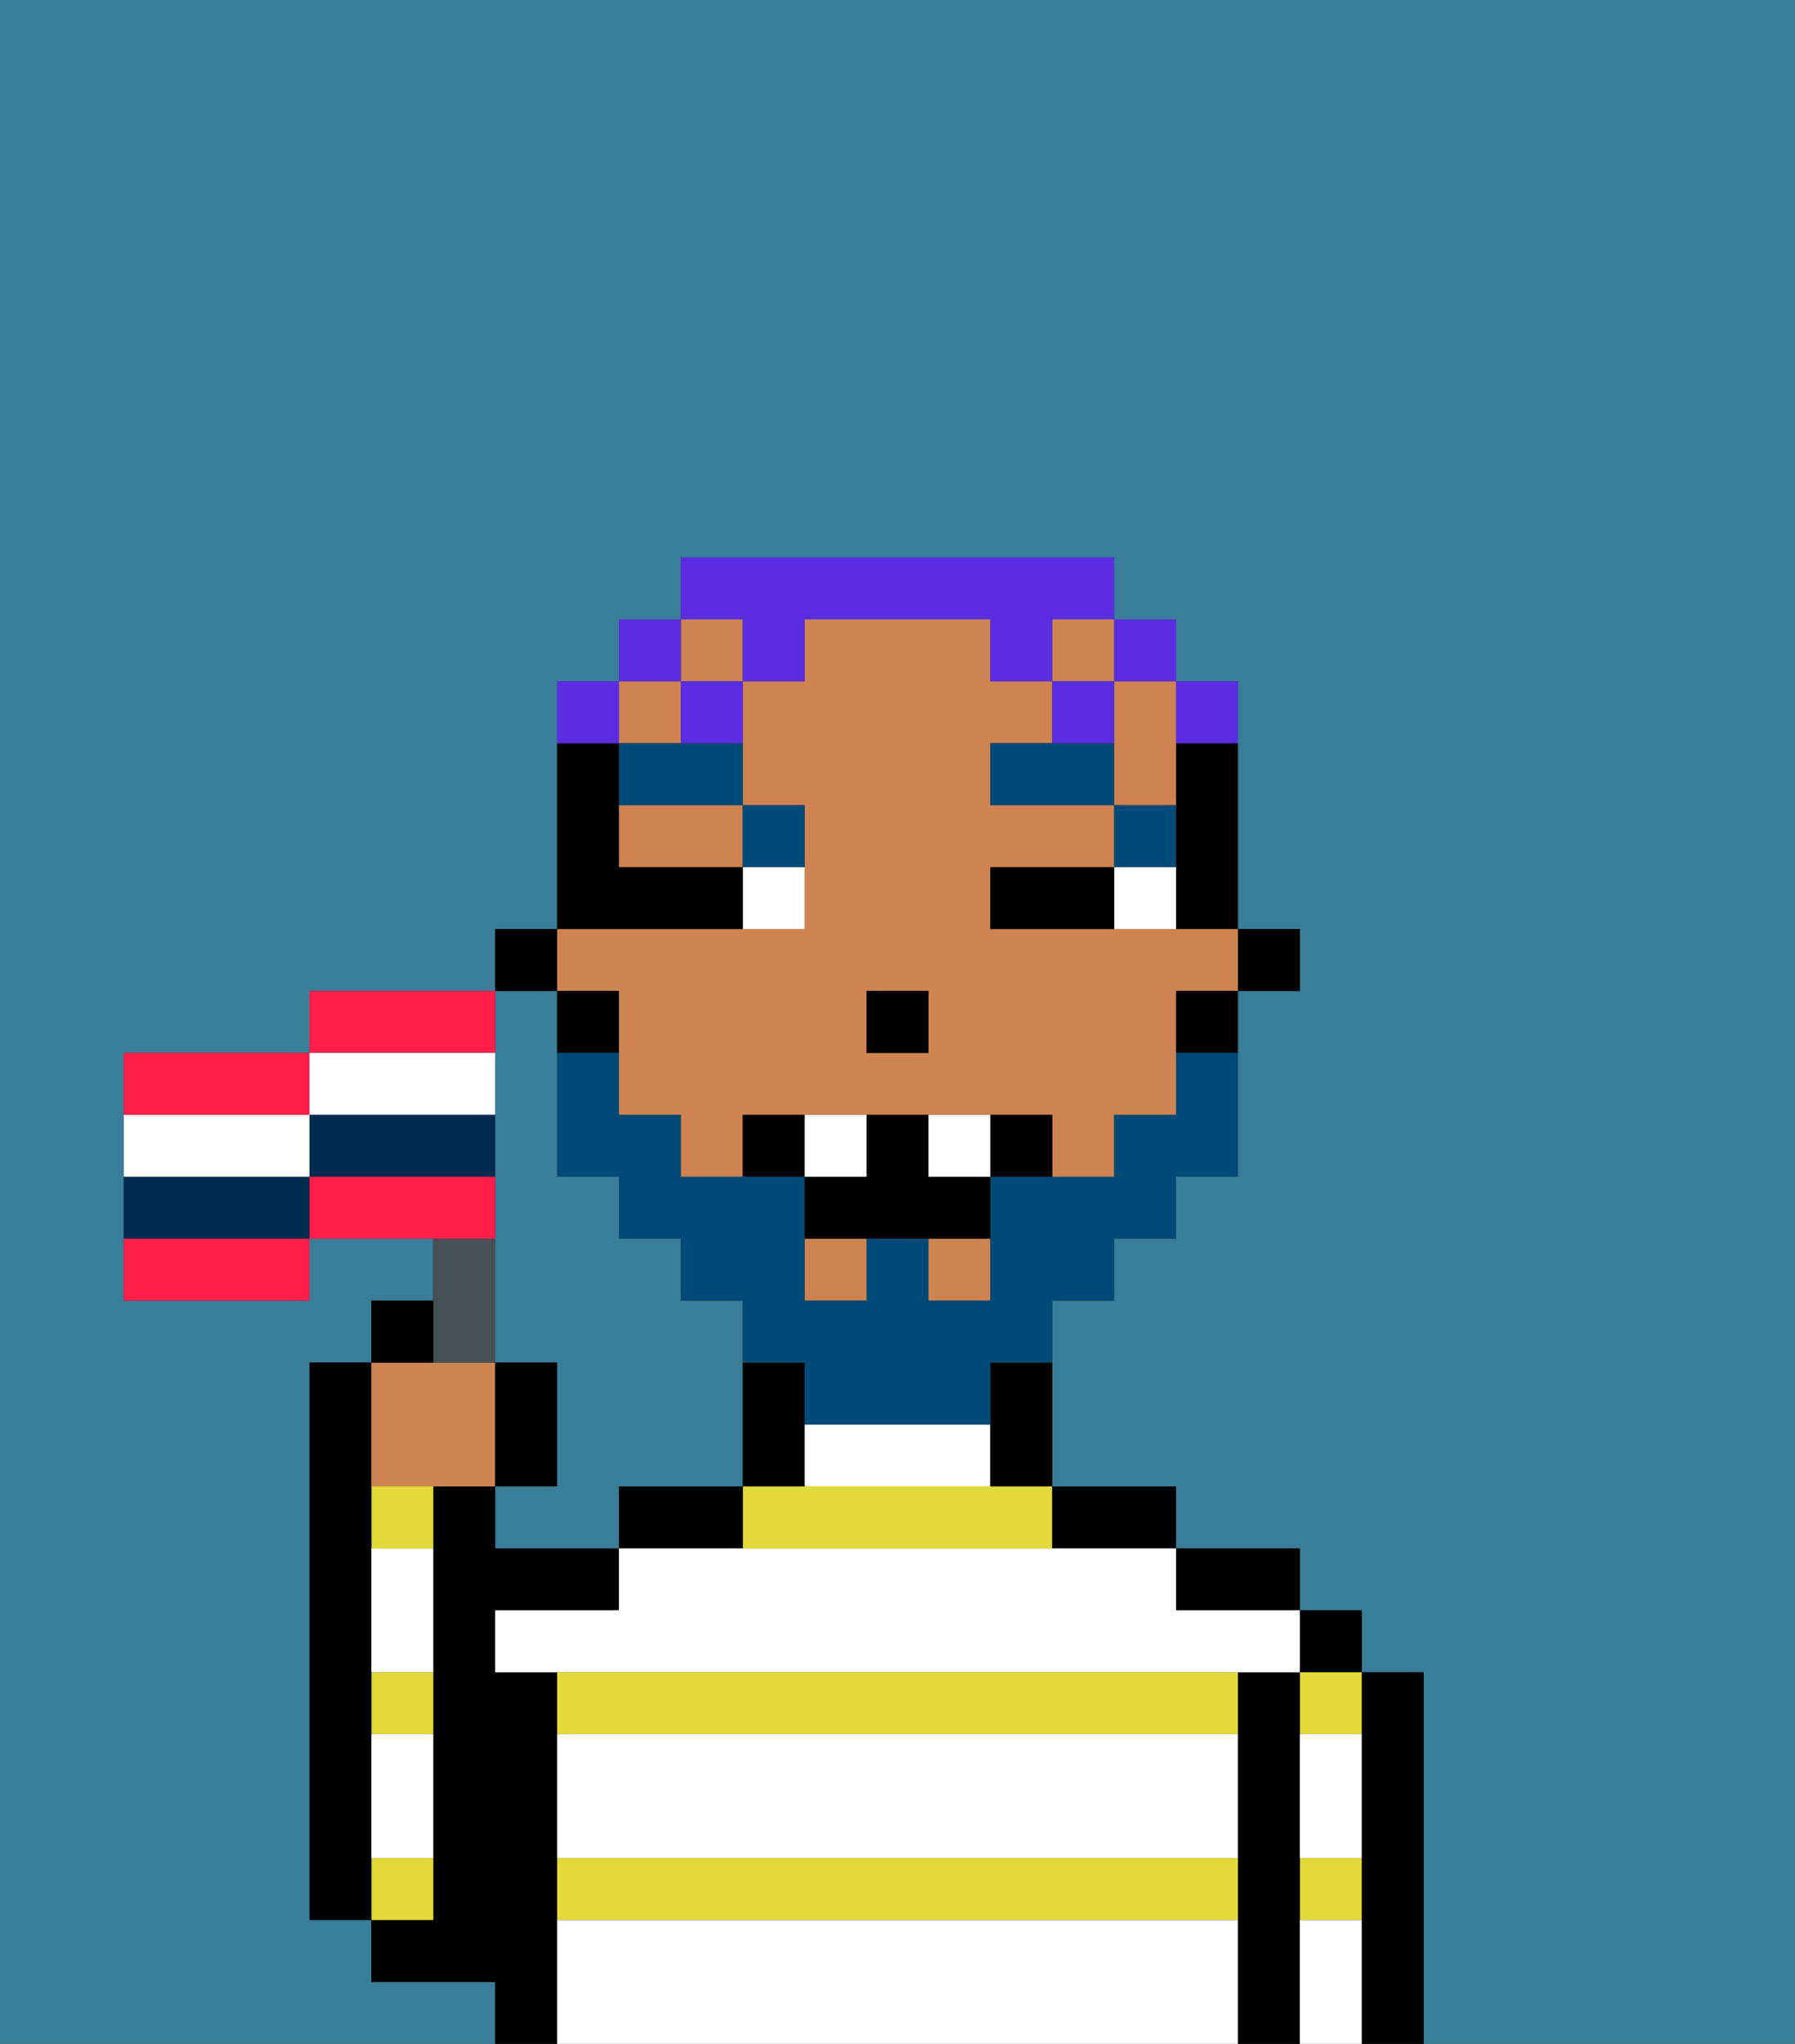 <svg xmlns="http://www.w3.org/2000/svg" viewBox="0 0 29 33"><rect x="0" y="0" width="29" height="33" fill="#333333" stroke="none"/><defs><style>polygon,rect,path{shape-rendering:crispedges;}.ja166-1{fill:#397d98;}.ja166-2{fill:#000000;}.ja166-3{fill:#e2d93b;}.ja166-4{fill:#ffffff;}.ja166-5{fill:#ce8452;}.ja166-6{fill:#ffffff;}.ja166-7{fill:#004a77;}.ja166-8{fill:#004a77;}.ja166-9{fill:#5a2de2;}.ja166-10{fill:#455054;}.ja166-11{fill:#ff1f4a;}.ja166-12{fill:#002b4f;}</style></defs><path class="ja166-1" d="M0,33H8V32H6V31H5V22H6V21H7V20H5v1H2V17H5V16H8V15H9V11h1V10h1V9h7v1h1v1h1v4h1v1H20v3H19v1H18v1H17v3h2v1h2v1h1v1h1v6h6V0H0Z"/><path class="ja166-1" d="M8,18v4H9v2H8v1h2V24h2V21H11V20H10V19H9V16H8v2Z"/><path class="ja166-2" d="M23,27H22v6h1V27Z"/><rect class="ja166-2" x="21" y="26" width="1" height="1"/><path class="ja166-3" d="M21,31h1V30H21Z"/><path class="ja166-3" d="M21,28h1V27H21Z"/><path class="ja166-2" d="M21,30V27H20v6h1V30Z"/><path class="ja166-2" d="M20,26h1V25H19v1Z"/><path class="ja166-3" d="M9,27v1H20V27H9Z"/><path class="ja166-3" d="M13,24H12v1h5V24H13Z"/><path class="ja166-3" d="M9,31H20V30H9Z"/><path class="ja166-2" d="M18,25h1V24H17v1Z"/><path class="ja166-2" d="M13,23V22H12v2h1Z"/><path class="ja166-2" d="M12,24H10v1h2Z"/><path class="ja166-2" d="M9,30V27H8V26h2V25H8V24H7v7H6v1H8v1H9V30Z"/><path class="ja166-3" d="M6,28H7V27H6Z"/><path class="ja166-3" d="M6,25H7V24H6Z"/><path class="ja166-3" d="M7,30H6v1H7Z"/><path class="ja166-2" d="M6,29V22H5v9H6V29Z"/><path class="ja166-4" d="M9,31v2H20V31Z"/><path class="ja166-4" d="M9,29v1H20V28H9Z"/><path class="ja166-4" d="M17,25H10v1H8v1H21V26H19V25H17Z"/><path class="ja166-4" d="M16,24V23H13v1Z"/><path class="ja166-4" d="M6,29v1H7V28H6Z"/><path class="ja166-4" d="M6,26v1H7V25H6Z"/><path class="ja166-4" d="M21,31v2h1V31Z"/><path class="ja166-4" d="M21,29v1h1V28H21Z"/><rect class="ja166-2" x="20" y="15" width="1" height="1"/><path class="ja166-2" d="M19,13v2h1V12H19Z"/><path class="ja166-5" d="M10,14h2V13H10Z"/><rect class="ja166-5" x="15" y="20" width="1" height="1"/><rect class="ja166-5" x="13" y="20" width="1" height="1"/><rect class="ja166-5" x="10" y="11" width="1" height="1"/><rect class="ja166-5" x="11" y="10" width="1" height="1"/><rect class="ja166-5" x="17" y="10" width="1" height="1"/><path class="ja166-5" d="M10,16v2h1v1h1V18h5v1h1V18h1V16h1V15H16V14h2V13H16V12h1V11H16V10H13v1H12v2h1v2H9v1Zm4,0h1v1H14Z"/><path class="ja166-5" d="M18,12v1h1V11H18Z"/><path class="ja166-2" d="M19,17h1V16H19Z"/><path class="ja166-2" d="M16,23v1h1V22H16Z"/><path class="ja166-2" d="M10,16H9v1h1Z"/><rect class="ja166-2" x="8" y="15" width="1" height="1"/><rect class="ja166-2" x="14" y="16" width="1" height="1"/><path class="ja166-6" d="M18,14v1h1V14Z"/><path class="ja166-6" d="M12,15h1V14H12Z"/><path class="ja166-2" d="M17,14H16v1h2V14Z"/><path class="ja166-2" d="M12,15V14H10V12H9v3h3Z"/><path class="ja166-7" d="M19,13H18v1h1Z"/><polygon class="ja166-7" points="17 12 16 12 16 13 18 13 18 12 17 12"/><path class="ja166-7" d="M13,14V13H12v1Z"/><path class="ja166-7" d="M10,12v1h2V12H10Z"/><path class="ja166-8" d="M19,18H18v1H16v2H15V20H14v1H13V19H11V18H10V17H9v2h1v1h1v1h1v1h1v1h3V22h1V21h1V20h1V19h1V17H19Z"/><path class="ja166-2" d="M13,18H12v1h1Z"/><path class="ja166-2" d="M17,19V18H16v1Z"/><path class="ja166-2" d="M13,19v1h3V19H15V18H14v1Z"/><path class="ja166-6" d="M14,19V18H13v1Z"/><path class="ja166-6" d="M16,19V18H15v1Z"/><path class="ja166-9" d="M20,12V11H19v1Z"/><rect class="ja166-9" x="18" y="10" width="1" height="1"/><path class="ja166-9" d="M12,11h1V10h3v1h1V10h1V9H11v1h1Z"/><rect class="ja166-9" x="17" y="11" width="1" height="1"/><path class="ja166-9" d="M11,12h1V11H11Z"/><rect class="ja166-9" x="10" y="10" width="1" height="1"/><path class="ja166-9" d="M10,11H9v1h1Z"/><path class="ja166-5" d="M7,24H8V22H6v2Z"/><path class="ja166-10" d="M8,22V20H7v2Z"/><path class="ja166-2" d="M7,21H6v1H7Z"/><path class="ja166-2" d="M9,22H8v2H9Z"/><path class="ja166-11" d="M5,17H2v1H5Z"/><path class="ja166-11" d="M8,16H5v1H8Z"/><path class="ja166-11" d="M2,21H5V20H2Z"/><path class="ja166-11" d="M8,19H5v1H8Z"/><path class="ja166-6" d="M5,19V18H2v1H5Z"/><path class="ja166-6" d="M6,18H8V17H5v1Z"/><path class="ja166-12" d="M6,18H5v1H8V18Z"/><path class="ja166-12" d="M4,19H2v1H5V19Z"/></svg>